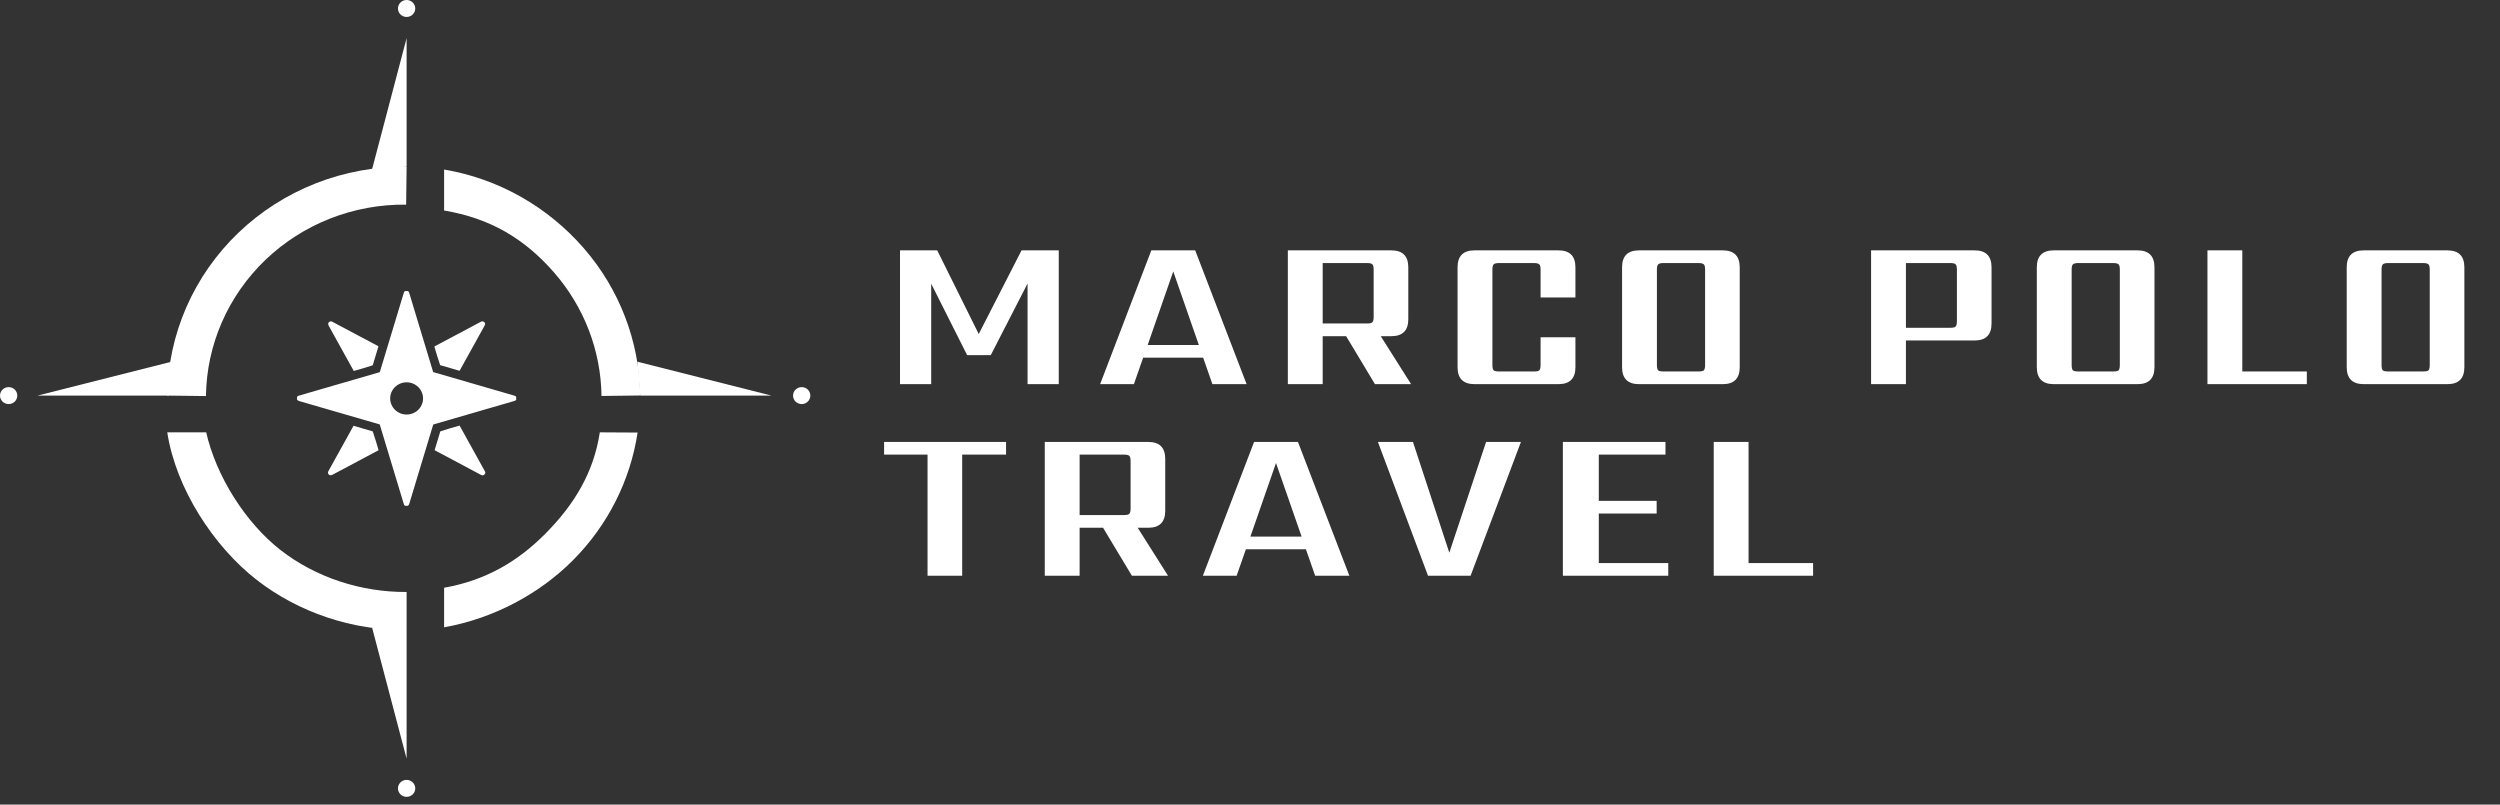 <svg width="261" height="84" viewBox="0 0 261 84" fill="none" xmlns="http://www.w3.org/2000/svg">
<rect x="0" y="0" width="261" height="84" fill="#333333" stroke="none"/>
<path d="M42.45 79.208L38.837 65.49L42.45 65.785V79.208Z" fill="white"/>
<path d="M80.535 41.3L66.535 37.76L66.837 41.3L80.535 41.3Z" fill="white"/>
<path d="M3.914 41.3L17.914 37.76L17.613 41.3L3.914 41.3Z" fill="white"/>
<path d="M66.566 45.159C65.806 50.157 63.468 54.797 59.88 58.426C56.292 62.056 51.438 64.588 46.364 65.491L46.364 61.361C50.608 60.606 53.978 58.709 56.979 55.673C59.98 52.637 61.985 49.316 62.621 45.136L66.566 45.159Z" fill="white"/>
<path d="M46.364 17.7C52.05 18.657 57.179 21.589 60.925 25.888C64.671 30.187 66.763 35.636 66.836 41.289L62.797 41.339C62.736 36.611 60.987 32.054 57.853 28.458C54.72 24.862 51.12 22.778 46.364 21.977L46.364 17.7Z" fill="white"/>
<path d="M42.45 65.786C36.804 65.821 31.173 63.959 26.759 60.51C22.345 57.062 18.366 51.036 17.462 45.136L21.527 45.136C22.549 49.653 25.585 54.532 29.277 57.416C32.969 60.3 37.728 61.833 42.45 61.803L42.45 65.786Z" fill="white"/>
<path d="M42.45 3.983L38.837 17.701L42.45 17.406V3.983Z" fill="white"/>
<path d="M17.463 41.3C17.503 38.123 18.181 34.986 19.458 32.066C20.735 29.146 22.587 26.501 24.907 24.283C27.227 22.064 29.971 20.315 32.981 19.135C35.991 17.955 39.209 17.368 42.451 17.407L42.401 21.364C39.69 21.332 36.998 21.823 34.481 22.81C31.963 23.796 29.668 25.259 27.728 27.115C25.787 28.971 24.238 31.183 23.17 33.625C22.102 36.067 21.535 38.691 21.502 41.348L17.463 41.3Z" fill="white"/>
<ellipse cx="42.45" cy="0.885" rx="0.903" ry="0.885" fill="white"/>
<ellipse cx="42.45" cy="82.306" rx="0.903" ry="0.885" fill="white"/>
<ellipse cx="83.697" cy="41.3" rx="0.903" ry="0.885" fill="white"/>
<ellipse cx="0.903" cy="41.3" rx="0.903" ry="0.885" fill="white"/>
<g clip-path="url(#clip0_47_59)">
<path fill-rule="evenodd" clip-rule="evenodd" d="M42.438 30.347C42.269 30.346 42.176 30.46 42.15 30.593L39.651 38.852C36.832 39.67 34.011 40.484 31.197 41.308C31.05 41.351 30.971 41.437 30.971 41.589C30.972 41.741 31.108 41.831 31.234 41.87L39.643 44.311C40.48 47.083 41.313 49.857 42.158 52.623C42.202 52.767 42.289 52.845 42.444 52.844C42.599 52.844 42.692 52.711 42.73 52.587L45.23 44.319L53.677 41.867C53.845 41.814 53.93 41.75 53.931 41.584C53.932 41.417 53.816 41.326 53.681 41.3L45.222 38.844L42.728 30.596C42.673 30.432 42.608 30.348 42.438 30.347M42.451 39.914C42.906 39.914 43.343 40.092 43.665 40.407C43.986 40.722 44.167 41.15 44.167 41.596C44.167 42.042 43.986 42.469 43.665 42.785C43.343 43.1 42.906 43.277 42.451 43.277C41.996 43.277 41.559 43.1 41.238 42.785C40.916 42.469 40.735 42.042 40.735 41.596C40.735 41.15 40.916 40.722 41.238 40.407C41.559 40.092 41.996 39.914 42.451 39.914Z" fill="white"/>
<path fill-rule="evenodd" clip-rule="evenodd" d="M50.367 33.546C50.299 33.547 50.233 33.567 50.178 33.606L45.347 36.175C45.535 36.832 45.731 37.483 45.953 38.121L47.981 38.709L50.584 34.01C50.664 33.855 50.678 33.751 50.559 33.633C50.5 33.574 50.433 33.548 50.367 33.546ZM34.51 33.548C34.45 33.554 34.393 33.583 34.338 33.636C34.229 33.744 34.26 33.903 34.322 34.017L36.931 38.727C37.598 38.544 38.261 38.353 38.913 38.136L39.512 36.153C37.909 35.299 36.305 34.443 34.7 33.594C34.633 33.558 34.57 33.542 34.51 33.548ZM47.981 44.432C47.3 44.618 46.625 44.813 45.968 45.036C45.773 45.692 45.572 46.346 45.373 47.001L50.192 49.565C50.35 49.644 50.456 49.657 50.577 49.54C50.698 49.423 50.681 49.279 50.604 49.167L47.981 44.432ZM36.909 44.451C36.033 46.03 35.155 47.609 34.285 49.189C34.212 49.322 34.219 49.437 34.328 49.544C34.438 49.651 34.6 49.621 34.717 49.56L39.523 47.004C39.334 46.341 39.137 45.682 38.912 45.034C38.244 44.843 37.577 44.646 36.909 44.451Z" fill="white"/>
</g>
<path d="M97.217 40.105H93.961V26.138H97.846L102.18 34.873L106.649 26.138H110.534V40.105H107.278V29.596L103.438 37.074H100.968L97.217 29.619V40.105ZM119.816 36.019H125.16L122.488 28.338L119.816 36.019ZM126.575 40.105L125.61 37.343H119.344L118.379 40.105H114.853L120.198 26.138H124.779L130.146 40.105H126.575ZM138.088 27.463V33.773H142.714C143.014 33.773 143.201 33.728 143.276 33.638C143.366 33.548 143.41 33.361 143.41 33.077V28.159C143.41 27.86 143.366 27.672 143.276 27.598C143.201 27.508 143.014 27.463 142.714 27.463H138.088ZM138.088 35.098V40.105H134.451V26.138H145.252C146.435 26.138 147.026 26.729 147.026 27.912V33.324C147.026 34.506 146.435 35.098 145.252 35.098H144.152L147.318 40.105H143.545L140.536 35.098H138.088ZM164.475 31.056H160.837V28.159C160.837 27.86 160.792 27.672 160.702 27.598C160.612 27.508 160.425 27.463 160.141 27.463H156.503C156.219 27.463 156.031 27.508 155.942 27.598C155.852 27.672 155.807 27.86 155.807 28.159V38.084C155.807 38.384 155.852 38.578 155.942 38.668C156.031 38.743 156.219 38.781 156.503 38.781H160.141C160.425 38.781 160.612 38.743 160.702 38.668C160.792 38.578 160.837 38.384 160.837 38.084V35.21H164.475V38.331C164.475 39.514 163.884 40.105 162.701 40.105H153.943C152.76 40.105 152.169 39.514 152.169 38.331V27.912C152.169 26.729 152.76 26.138 153.943 26.138H162.701C163.884 26.138 164.475 26.729 164.475 27.912V31.056ZM181.627 27.912V38.331C181.627 39.514 181.036 40.105 179.853 40.105H171.118C169.935 40.105 169.344 39.514 169.344 38.331V27.912C169.344 26.729 169.935 26.138 171.118 26.138H179.853C181.036 26.138 181.627 26.729 181.627 27.912ZM178.012 38.084V28.159C178.012 27.86 177.967 27.672 177.877 27.598C177.787 27.508 177.6 27.463 177.315 27.463H173.678C173.393 27.463 173.206 27.508 173.116 27.598C173.026 27.672 172.981 27.86 172.981 28.159V38.084C172.981 38.384 173.026 38.578 173.116 38.668C173.206 38.743 173.393 38.781 173.678 38.781H177.315C177.6 38.781 177.787 38.743 177.877 38.668C177.967 38.578 178.012 38.384 178.012 38.084ZM204.301 33.526V28.159C204.301 27.86 204.256 27.672 204.167 27.598C204.092 27.508 203.905 27.463 203.605 27.463H198.979V34.222H203.605C203.905 34.222 204.092 34.177 204.167 34.087C204.256 33.997 204.301 33.81 204.301 33.526ZM195.341 26.138H206.143C207.325 26.138 207.917 26.729 207.917 27.912V33.773C207.917 34.956 207.325 35.547 206.143 35.547H198.979V40.105H195.341V26.138ZM224.927 27.912V38.331C224.927 39.514 224.335 40.105 223.153 40.105H214.417C213.235 40.105 212.643 39.514 212.643 38.331V27.912C212.643 26.729 213.235 26.138 214.417 26.138H223.153C224.335 26.138 224.927 26.729 224.927 27.912ZM221.311 38.084V28.159C221.311 27.86 221.266 27.672 221.177 27.598C221.087 27.508 220.9 27.463 220.615 27.463H216.977C216.693 27.463 216.506 27.508 216.416 27.598C216.326 27.672 216.281 27.86 216.281 28.159V38.084C216.281 38.384 216.326 38.578 216.416 38.668C216.506 38.743 216.693 38.781 216.977 38.781H220.615C220.9 38.781 221.087 38.743 221.177 38.668C221.266 38.578 221.311 38.384 221.311 38.084ZM234.096 38.781H240.833V40.105H230.458V26.138H234.096V38.781ZM257.28 27.912V38.331C257.28 39.514 256.689 40.105 255.506 40.105H246.771C245.588 40.105 244.997 39.514 244.997 38.331V27.912C244.997 26.729 245.588 26.138 246.771 26.138H255.506C256.689 26.138 257.28 26.729 257.28 27.912ZM253.665 38.084V28.159C253.665 27.86 253.62 27.672 253.53 27.598C253.44 27.508 253.253 27.463 252.968 27.463H249.331C249.046 27.463 248.859 27.508 248.769 27.598C248.679 27.672 248.634 27.86 248.634 28.159V38.084C248.634 38.384 248.679 38.578 248.769 38.668C248.859 38.743 249.046 38.781 249.331 38.781H252.968C253.253 38.781 253.44 38.743 253.53 38.668C253.62 38.578 253.665 38.384 253.665 38.084ZM105.032 46.138V47.463H100.451V60.105H96.836V47.463H92.299V46.138H105.032ZM112.712 47.463V53.773H117.338C117.638 53.773 117.825 53.728 117.9 53.638C117.989 53.548 118.034 53.361 118.034 53.077V48.159C118.034 47.859 117.989 47.672 117.9 47.597C117.825 47.508 117.638 47.463 117.338 47.463H112.712ZM112.712 55.098V60.105H109.074V46.138H119.876C121.058 46.138 121.65 46.729 121.65 47.912V53.324C121.65 54.506 121.058 55.098 119.876 55.098H118.775L121.942 60.105H118.169L115.16 55.098H112.712ZM130.543 56.019H135.888L133.215 48.339L130.543 56.019ZM137.302 60.105L136.337 57.343H130.071L129.106 60.105H125.58L130.925 46.138H135.506L140.873 60.105H137.302ZM155.148 46.138H158.786L153.531 60.105H149.085L143.853 46.138H147.513L151.308 57.703L155.148 46.138ZM166.914 58.781H174.167V60.105H163.164V46.138H173.875V47.463H166.914V52.291H172.954V53.616H166.914V58.781ZM182.55 58.781H189.287V60.105H178.913V46.138H182.55V58.781Z" fill="white"/>
<defs>
<clipPath id="clip0_47_59">
<rect width="22.881" height="22.42" fill="white" transform="translate(31.01 30.386)"/>
</clipPath>
</defs>
</svg>
